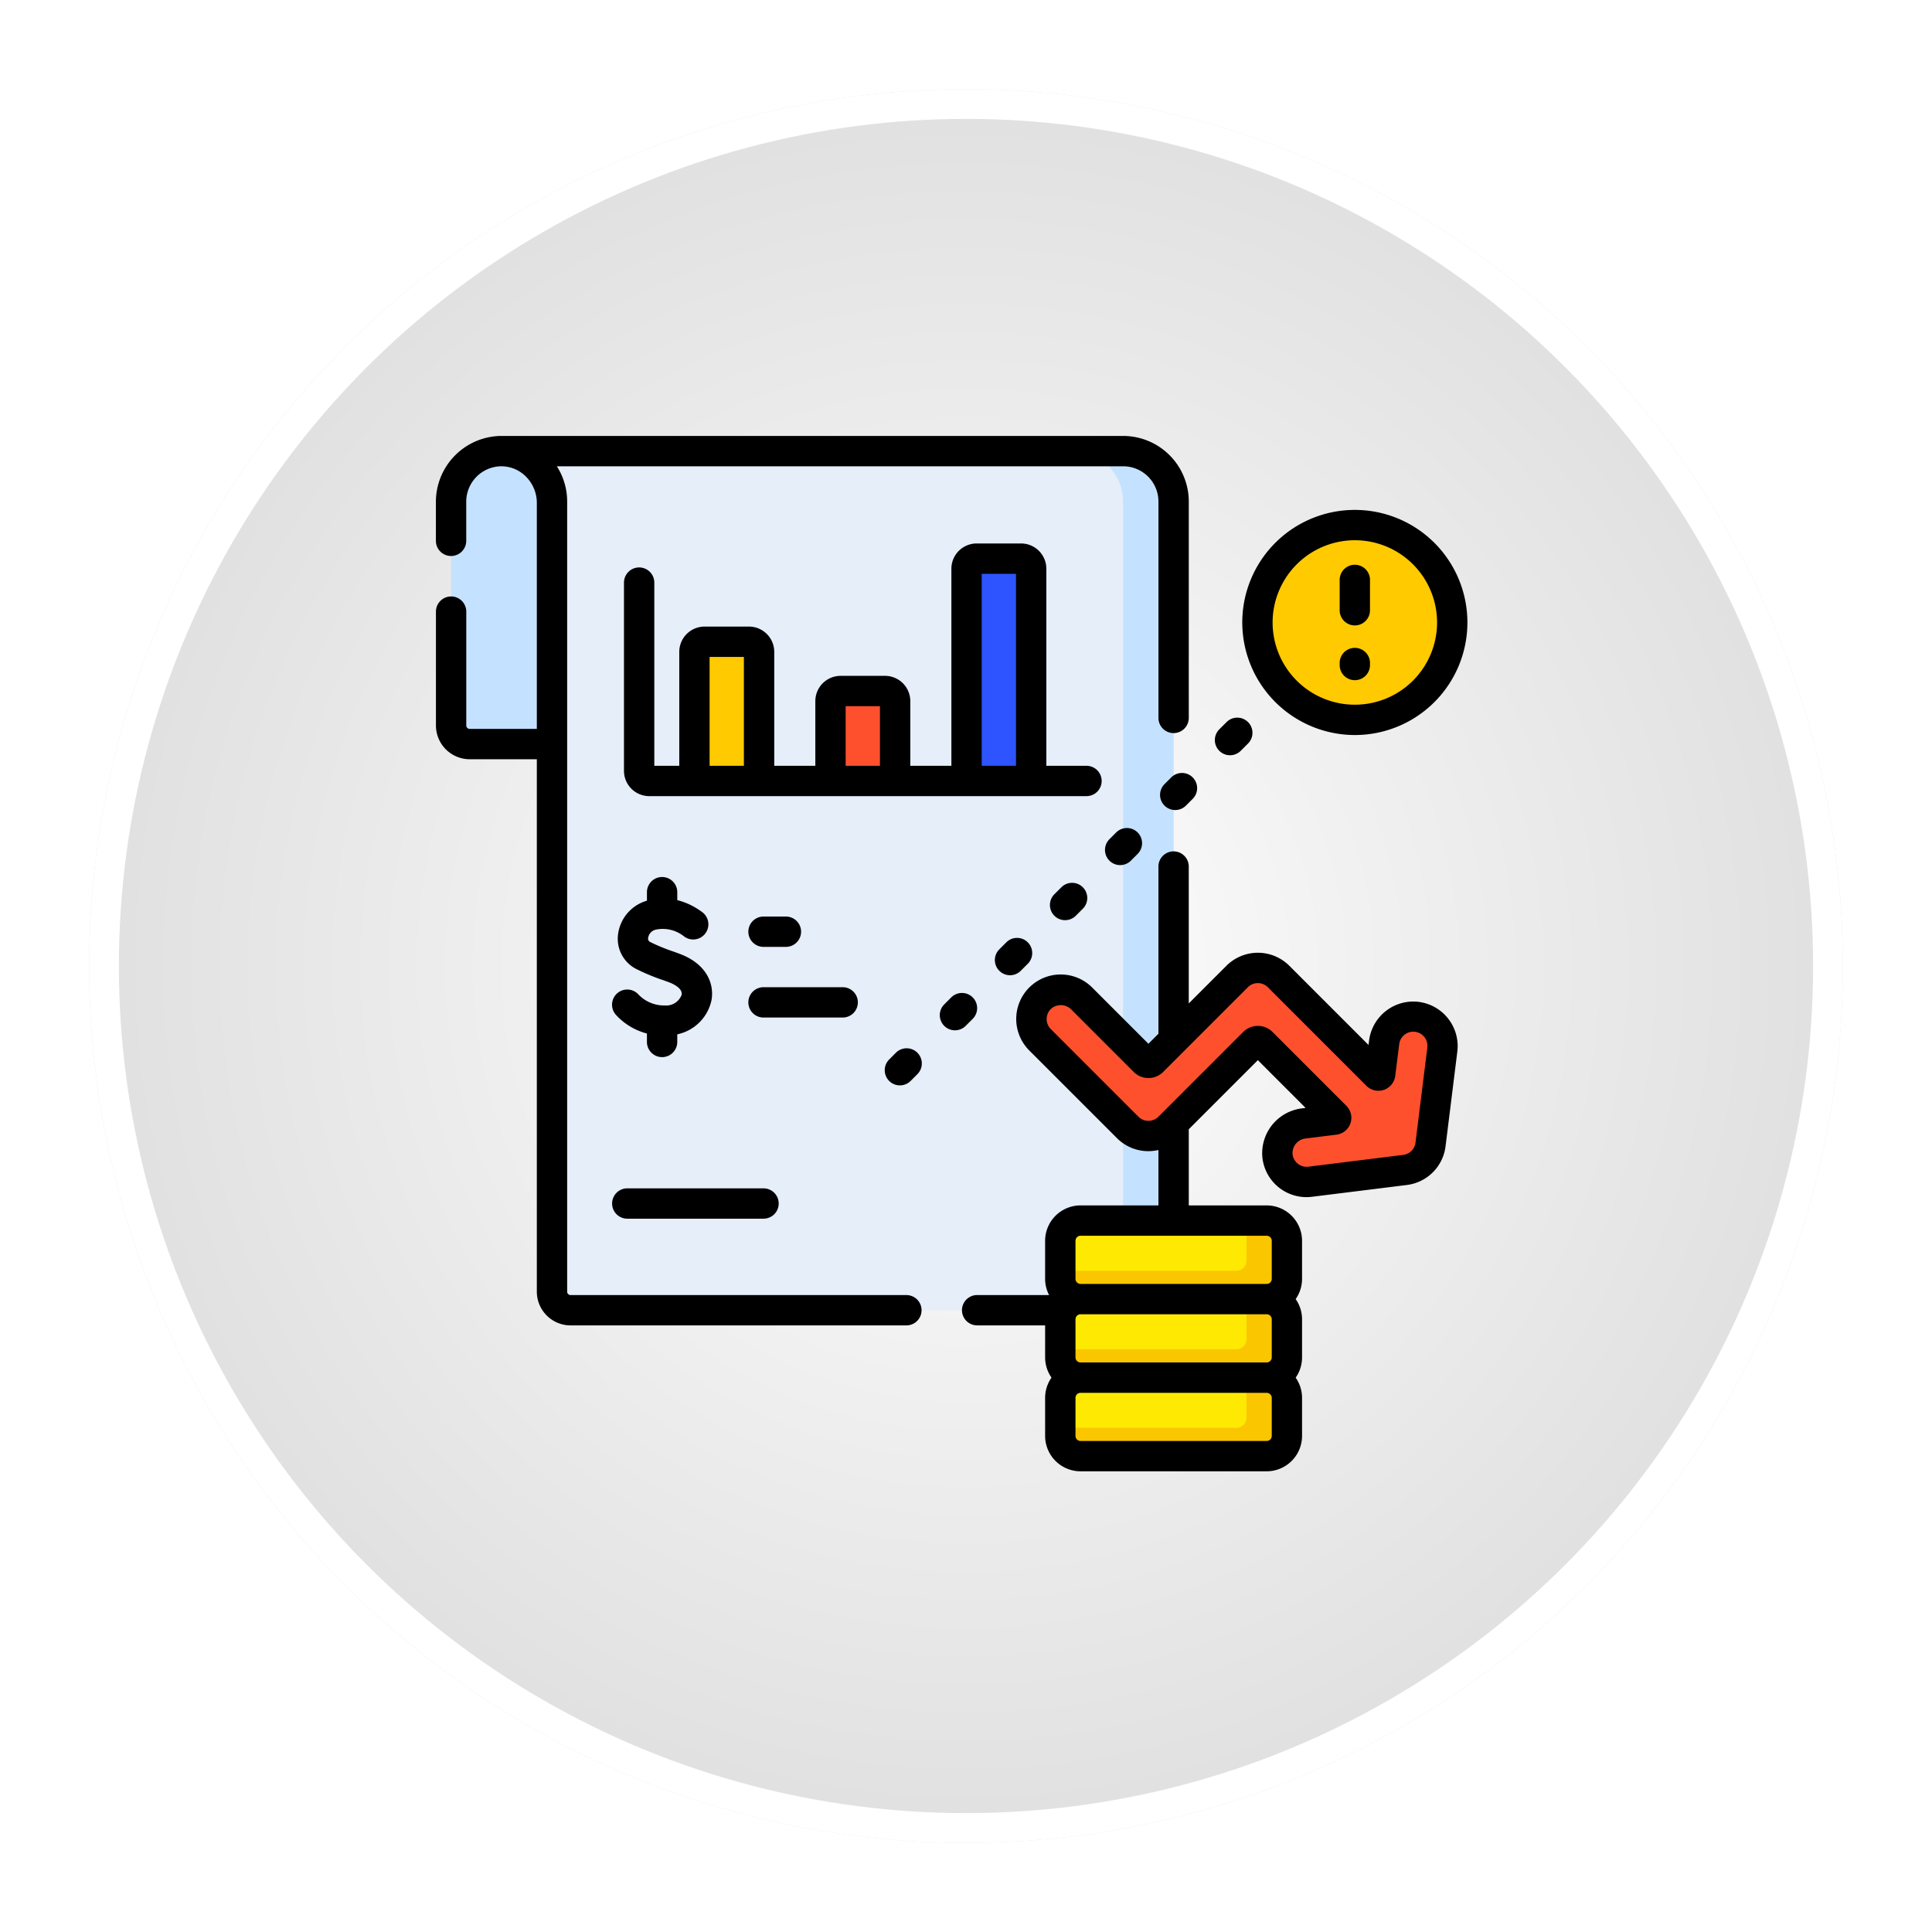 <svg xmlns="http://www.w3.org/2000/svg" xmlns:xlink="http://www.w3.org/1999/xlink" width="195" height="195" viewBox="0 0 195 195">
  <defs>
    <radialGradient id="radial-gradient" cx="0.5" cy="0.5" r="0.5" gradientUnits="objectBoundingBox">
      <stop offset="0" stop-color="#fff"/>
      <stop offset="1" stop-color="#e0e0e0"/>
    </radialGradient>
    <filter id="_21" x="0" y="0" width="195" height="195" filterUnits="userSpaceOnUse">
      <feOffset dy="3" input="SourceAlpha"/>
      <feGaussianBlur stdDeviation="3" result="blur"/>
      <feFlood flood-opacity="0.161"/>
      <feComposite operator="in" in2="blur"/>
      <feComposite in="SourceGraphic"/>
    </filter>
  </defs>
  <g id="Grupo_1029412" data-name="Grupo 1029412" transform="translate(-335 -713)">
    <g transform="matrix(1, 0, 0, 1, 335, 713)" filter="url(#_21)">
      <g id="_21-2" data-name="21" transform="translate(9 6)" stroke="#fff" stroke-width="3" fill="url(#radial-gradient)">
        <circle cx="88.5" cy="88.5" r="88.5" stroke="none"/>
        <circle cx="88.5" cy="88.5" r="87" fill="none"/>
      </g>
    </g>
    <g id="_027-forecast" data-name="027-forecast" transform="translate(378.034 757.001)">
      <g id="Grupo_1029402" data-name="Grupo 1029402" transform="translate(2.497 1.53)">
        <path id="Trazado_776853" data-name="Trazado 776853" d="M38.505,12.59a5.091,5.091,0,0,0-5.09-5.09H96.157a5.091,5.091,0,0,1,5.09,5.09V92.336a1.877,1.877,0,0,1-1.877,1.877H40.382a1.877,1.877,0,0,1-1.877-1.877Z" transform="translate(-28.323 -7.5)" fill="#e5eef9"/>
        <path id="Trazado_776854" data-name="Trazado 776854" d="M320.92,7.5h-5.1a5.091,5.091,0,0,1,5.09,5.09V92.336a1.877,1.877,0,0,1-1.877,1.877h5.1a1.877,1.877,0,0,0,1.877-1.877V12.59a5.091,5.091,0,0,0-5.09-5.09Z" transform="translate(-253.085 -7.5)" fill="#c4e2ff"/>
        <path id="Trazado_776855" data-name="Trazado 776855" d="M8.466,12.591A5.091,5.091,0,0,1,13.46,7.5a5.183,5.183,0,0,1,5.188,5.2V37.07H10.343a1.877,1.877,0,0,1-1.877-1.877Z" transform="translate(-8.466 -7.501)" fill="#c4e2ff"/>
        <path id="Trazado_776856" data-name="Trazado 776856" d="M330.561,465.671H311.773a2.041,2.041,0,0,0-2.041,2.041v3.843a2.041,2.041,0,0,0,2.041,2.041h18.788a2.041,2.041,0,0,0,2.041-2.041v-3.843A2.041,2.041,0,0,0,330.561,465.671Z" transform="translate(-248.242 -372.156)" fill="#fee903"/>
        <path id="Trazado_776857" data-name="Trazado 776857" d="M330.561,426.842H311.773a2.041,2.041,0,0,0-2.041,2.041v3.843a2.041,2.041,0,0,0,2.041,2.041h18.788a2.041,2.041,0,0,0,2.041-2.041v-3.843A2.041,2.041,0,0,0,330.561,426.842Z" transform="translate(-248.242 -341.252)" fill="#fee903"/>
        <path id="Trazado_776858" data-name="Trazado 776858" d="M330.561,426.842H328.52v4.046a1.021,1.021,0,0,1-1.021,1.021H309.732v.816a2.041,2.041,0,0,0,2.041,2.041h18.788a2.041,2.041,0,0,0,2.041-2.041v-3.843A2.041,2.041,0,0,0,330.561,426.842Z" transform="translate(-248.242 -341.252)" fill="#fac600"/>
        <path id="Trazado_776859" data-name="Trazado 776859" d="M330.561,465.671H328.52v4.046a1.021,1.021,0,0,1-1.021,1.021H309.732v.816a2.041,2.041,0,0,0,2.041,2.041h18.788a2.041,2.041,0,0,0,2.041-2.041v-3.843A2.041,2.041,0,0,0,330.561,465.671Z" transform="translate(-248.242 -372.156)" fill="#fac600"/>
        <path id="Trazado_776860" data-name="Trazado 776860" d="M330.561,388.013H311.773a2.041,2.041,0,0,0-2.041,2.041V393.9a2.041,2.041,0,0,0,2.041,2.041h18.788A2.041,2.041,0,0,0,332.6,393.9v-3.843A2.041,2.041,0,0,0,330.561,388.013Z" transform="translate(-248.242 -310.348)" fill="#fee903"/>
        <path id="Trazado_776861" data-name="Trazado 776861" d="M330.561,388.013H328.52v4.046a1.021,1.021,0,0,1-1.021,1.021H309.732v.816a2.041,2.041,0,0,0,2.041,2.041h18.788A2.041,2.041,0,0,0,332.6,393.9v-3.843A2.041,2.041,0,0,0,330.561,388.013Z" transform="translate(-248.242 -310.348)" fill="#fac600"/>
        <ellipse id="Elipse_8839" data-name="Elipse 8839" cx="9.831" cy="9.83" rx="9.831" ry="9.83" transform="translate(77.303 17.304) rotate(-45)" fill="#ffca00"/>
        <path id="Trazado_776862" data-name="Trazado 776862" d="M128.793,102.8v13.028h6.524V102.8a1.021,1.021,0,0,0-1.021-1.021h-4.483A1.021,1.021,0,0,0,128.793,102.8Z" transform="translate(-104.234 -82.539)" fill="#ffca00"/>
        <path id="Trazado_776863" data-name="Trazado 776863" d="M196.073,127.156v8.058H202.6v-8.058a1.021,1.021,0,0,0-1.021-1.021h-4.483A1.021,1.021,0,0,0,196.073,127.156Z" transform="translate(-157.781 -101.921)" fill="#fe502d"/>
        <path id="Trazado_776864" data-name="Trazado 776864" d="M263.354,61.692v21.42h6.524V61.692a1.021,1.021,0,0,0-1.021-1.021h-4.483A1.021,1.021,0,0,0,263.354,61.692Z" transform="translate(-211.33 -49.819)" fill="#2d54fe"/>
        <path id="Trazado_776865" data-name="Trazado 776865" d="M334.375,268.025a2.962,2.962,0,0,0-3.3,2.572l-.4,3.19a.182.182,0,0,1-.31.106l-9.946-9.946a2.959,2.959,0,0,0-4.185,0l-8.552,8.552a.565.565,0,0,1-.8,0l-6.292-6.292a3.015,3.015,0,0,0-4.141-.158,2.959,2.959,0,0,0-.1,4.284l8.844,8.844a2.959,2.959,0,0,0,4.185,0l8.552-8.552a.565.565,0,0,1,.8,0l7.454,7.454a.182.182,0,0,1-.106.31l-3.108.386A3.013,3.013,0,0,0,320.3,282a2.96,2.96,0,0,0,2.943,2.682,3.01,3.01,0,0,0,.369-.023l9.569-1.19a2.96,2.96,0,0,0,2.572-2.572l1.19-9.57A2.959,2.959,0,0,0,334.375,268.025Z" transform="translate(-236.9 -210.915)" fill="#fe502d"/>
      </g>
      <g id="Grupo_1029403" data-name="Grupo 1029403" transform="translate(0.966 -0.001)">
        <path id="Trazado_776866" data-name="Trazado 776866" d="M93.387,231.066a3.588,3.588,0,0,1-2.637-1.1,1.531,1.531,0,1,0-2.269,2.056,6.422,6.422,0,0,0,3.118,1.874v.851a1.531,1.531,0,0,0,3.062,0v-.769a4.468,4.468,0,0,0,3.456-3.456c.282-1.58-.426-3.64-3.26-4.686l-.48-.177a19.039,19.039,0,0,1-2.466-1.008.375.375,0,0,1-.186-.424,1,1,0,0,1,.771-.816,3.43,3.43,0,0,1,2.815.656,1.531,1.531,0,0,0,1.961-2.351,7.09,7.09,0,0,0-2.61-1.285v-.8a1.531,1.531,0,1,0-3.062,0v.858a4.063,4.063,0,0,0-2.92,3.428,3.427,3.427,0,0,0,1.767,3.428,21,21,0,0,0,2.873,1.193l.478.176c.337.124,1.429.584,1.305,1.275A1.673,1.673,0,0,1,93.387,231.066Z" transform="translate(-70.303 -173.581)"/>
        <path id="Trazado_776867" data-name="Trazado 776867" d="M156.992,240.724h2.259a1.531,1.531,0,0,0,0-3.062h-2.259a1.531,1.531,0,0,0,0,3.062Z" transform="translate(-123.928 -189.154)"/>
        <path id="Trazado_776868" data-name="Trazado 776868" d="M166.514,274.136a1.531,1.531,0,0,0-1.531-1.531h-7.991a1.531,1.531,0,1,0,0,3.062h7.991A1.531,1.531,0,0,0,166.514,274.136Z" transform="translate(-123.929 -216.965)"/>
        <path id="Trazado_776869" data-name="Trazado 776869" d="M48.45,86.712H14.556a.347.347,0,0,1-.346-.346V6.621a6.583,6.583,0,0,0-1.04-3.559H70.331a3.563,3.563,0,0,1,3.559,3.559V28.46a1.531,1.531,0,1,0,3.062,0V6.621A6.628,6.628,0,0,0,70.331,0C70.1,0,7.556,0,7.462,0a6.654,6.654,0,0,0-6.5,6.62v3.966a1.531,1.531,0,1,0,3.062,0V6.621A3.577,3.577,0,0,1,7.52,3.062,3.5,3.5,0,0,1,10.027,4.08a3.747,3.747,0,0,1,1.122,2.656V29.569H4.374a.347.347,0,0,1-.346-.346V17.731a1.531,1.531,0,1,0-3.062,0V29.223a3.412,3.412,0,0,0,3.408,3.408h6.775V86.366a3.411,3.411,0,0,0,3.408,3.408H48.45a1.531,1.531,0,0,0,0-3.062Z" transform="translate(-0.966 0.001)"/>
        <path id="Trazado_776870" data-name="Trazado 776870" d="M142.16,77.142a1.531,1.531,0,0,0-1.531-1.531h-4.051V55.722a2.554,2.554,0,0,0-2.551-2.551h-4.483a2.554,2.554,0,0,0-2.551,2.551V75.611h-4.147V69.084a2.554,2.554,0,0,0-2.551-2.551h-4.483a2.554,2.554,0,0,0-2.551,2.551v6.527h-4.147v-11.5a2.554,2.554,0,0,0-2.551-2.551h-4.483a2.554,2.554,0,0,0-2.551,2.551v11.5h-2.52V57.122a1.531,1.531,0,1,0-3.062,0v19A2.554,2.554,0,0,0,96.5,78.673h44.131A1.531,1.531,0,0,0,142.16,77.142ZM130.054,56.233h3.462V75.611h-3.462ZM116.321,69.594h3.462v6.017h-3.462Zm-13.732-4.97h3.462V75.611h-3.462Z" transform="translate(-74.968 -42.318)"/>
        <path id="Trazado_776871" data-name="Trazado 776871" d="M89.615,375.134h13.752a1.531,1.531,0,1,0,0-3.062H89.615a1.531,1.531,0,0,0,0,3.062Z" transform="translate(-70.303 -296.13)"/>
        <path id="Trazado_776872" data-name="Trazado 776872" d="M449.4,108.045a1.531,1.531,0,0,0,1.531-1.531v-.2a1.531,1.531,0,0,0-3.062,0v.2A1.531,1.531,0,0,0,449.4,108.045Z" transform="translate(-356.655 -83.393)"/>
        <path id="Trazado_776873" data-name="Trazado 776873" d="M449.4,69.827a1.531,1.531,0,0,0,1.531-1.531V65.235a1.531,1.531,0,0,0-3.062,0V68.3A1.531,1.531,0,0,0,449.4,69.827Z" transform="translate(-356.655 -50.702)"/>
        <path id="Trazado_776874" data-name="Trazado 776874" d="M411.068,59.3a11.361,11.361,0,1,0-11.361-11.361A11.374,11.374,0,0,0,411.068,59.3Zm0-19.661a8.3,8.3,0,1,1-8.3,8.3,8.309,8.309,0,0,1,8.3-8.3Z" transform="translate(-318.322 -29.112)"/>
        <path id="Trazado_776875" data-name="Trazado 776875" d="M388.826,142.69l.707-.707a1.531,1.531,0,1,0-2.165-2.165l-.707.707a1.531,1.531,0,1,0,2.165,2.165Z" transform="translate(-307.582 -110.923)"/>
        <path id="Trazado_776876" data-name="Trazado 776876" d="M360.138,167.047l-.707.707a1.531,1.531,0,0,0,2.165,2.165l.707-.707a1.531,1.531,0,0,0-2.165-2.165Z" transform="translate(-285.909 -132.595)"/>
        <path id="Trazado_776877" data-name="Trazado 776877" d="M332.908,194.276l-.707.707a1.531,1.531,0,0,0,2.165,2.165l.707-.707a1.531,1.531,0,0,0-2.165-2.165Z" transform="translate(-264.237 -154.267)"/>
        <path id="Trazado_776878" data-name="Trazado 776878" d="M305.679,221.506l-.707.707a1.531,1.531,0,0,0,2.165,2.165l.707-.707a1.531,1.531,0,1,0-2.165-2.165Z" transform="translate(-242.566 -175.939)"/>
        <path id="Trazado_776879" data-name="Trazado 776879" d="M278.449,248.735l-.707.707a1.531,1.531,0,0,0,2.165,2.165l.707-.707a1.531,1.531,0,1,0-2.165-2.165Z" transform="translate(-220.893 -197.61)"/>
        <path id="Trazado_776880" data-name="Trazado 776880" d="M253.384,278.13a1.531,1.531,0,1,0-2.165-2.165l-.708.708a1.531,1.531,0,0,0,2.165,2.165Z" transform="translate(-199.221 -219.282)"/>
        <path id="Trazado_776881" data-name="Trazado 776881" d="M223.99,303.194l-.707.708a1.531,1.531,0,0,0,2.165,2.165l.707-.708a1.531,1.531,0,0,0-2.165-2.165Z" transform="translate(-177.55 -240.953)"/>
        <path id="Trazado_776882" data-name="Trazado 776882" d="M307.209,220.63a4.5,4.5,0,0,0-5.01,3.9l-.056.451-7.994-7.994a4.491,4.491,0,0,0-6.351,0l-3.8,3.8V206.971a1.531,1.531,0,1,0-3.062,0v16.877l-1.01,1.01-5.609-5.609a4.491,4.491,0,1,0-6.41,6.291l8.844,8.843a4.46,4.46,0,0,0,3.175,1.315,4.517,4.517,0,0,0,1.01-.118v5.593h-7.864a3.576,3.576,0,0,0-3.572,3.572v3.843a3.546,3.546,0,0,0,.4,1.632h-7.261a1.531,1.531,0,1,0,0,3.062H269.5v3.231a3.549,3.549,0,0,0,.645,2.041,3.549,3.549,0,0,0-.645,2.041v3.843a3.576,3.576,0,0,0,3.572,3.572h18.788a3.576,3.576,0,0,0,3.572-3.572V260.6a3.549,3.549,0,0,0-.645-2.041,3.549,3.549,0,0,0,.645-2.041V252.67a3.549,3.549,0,0,0-.645-2.041,3.549,3.549,0,0,0,.645-2.041v-3.843a3.576,3.576,0,0,0-3.572-3.572H284v-7.687l6.972-6.972,4.819,4.819-.369.046a4.564,4.564,0,0,0-4,4.889,4.475,4.475,0,0,0,5.024,4.033l9.569-1.19a4.486,4.486,0,0,0,3.9-3.9l1.19-9.57a4.5,4.5,0,0,0-3.9-5.01Zm-15.345,31.53a.511.511,0,0,1,.51.51v3.843a.511.511,0,0,1-.51.51H273.076a.511.511,0,0,1-.51-.51V252.67a.511.511,0,0,1,.51-.51Zm.51,12.279a.511.511,0,0,1-.51.51H273.076a.511.511,0,0,1-.51-.51V260.6a.511.511,0,0,1,.51-.51h18.788a.511.511,0,0,1,.51.51Zm0-19.693v3.843a.511.511,0,0,1-.51.51H273.076a.511.511,0,0,1-.51-.51v-3.843a.511.511,0,0,1,.51-.51h18.788A.511.511,0,0,1,292.374,244.745Zm15.7-19.483-1.19,9.569a1.428,1.428,0,0,1-1.242,1.242l-9.569,1.19a1.424,1.424,0,0,1-1.6-1.285,1.482,1.482,0,0,1,1.328-1.561l3.106-.386a1.713,1.713,0,0,0,1-2.911l-7.454-7.454a2.1,2.1,0,0,0-2.964,0l-8.552,8.552a1.428,1.428,0,0,1-2.02,0l-8.844-8.844a1.428,1.428,0,0,1,.052-2.069,1.489,1.489,0,0,1,2.028.108l6.292,6.292a2.1,2.1,0,0,0,2.964,0l8.552-8.552a1.428,1.428,0,0,1,2.02,0l9.946,9.946a1.713,1.713,0,0,0,2.911-1l.4-3.19a1.429,1.429,0,1,1,2.836.352Z" transform="translate(-208.014 -163.509)"/>
      </g>
    </g>
  </g>
</svg>
